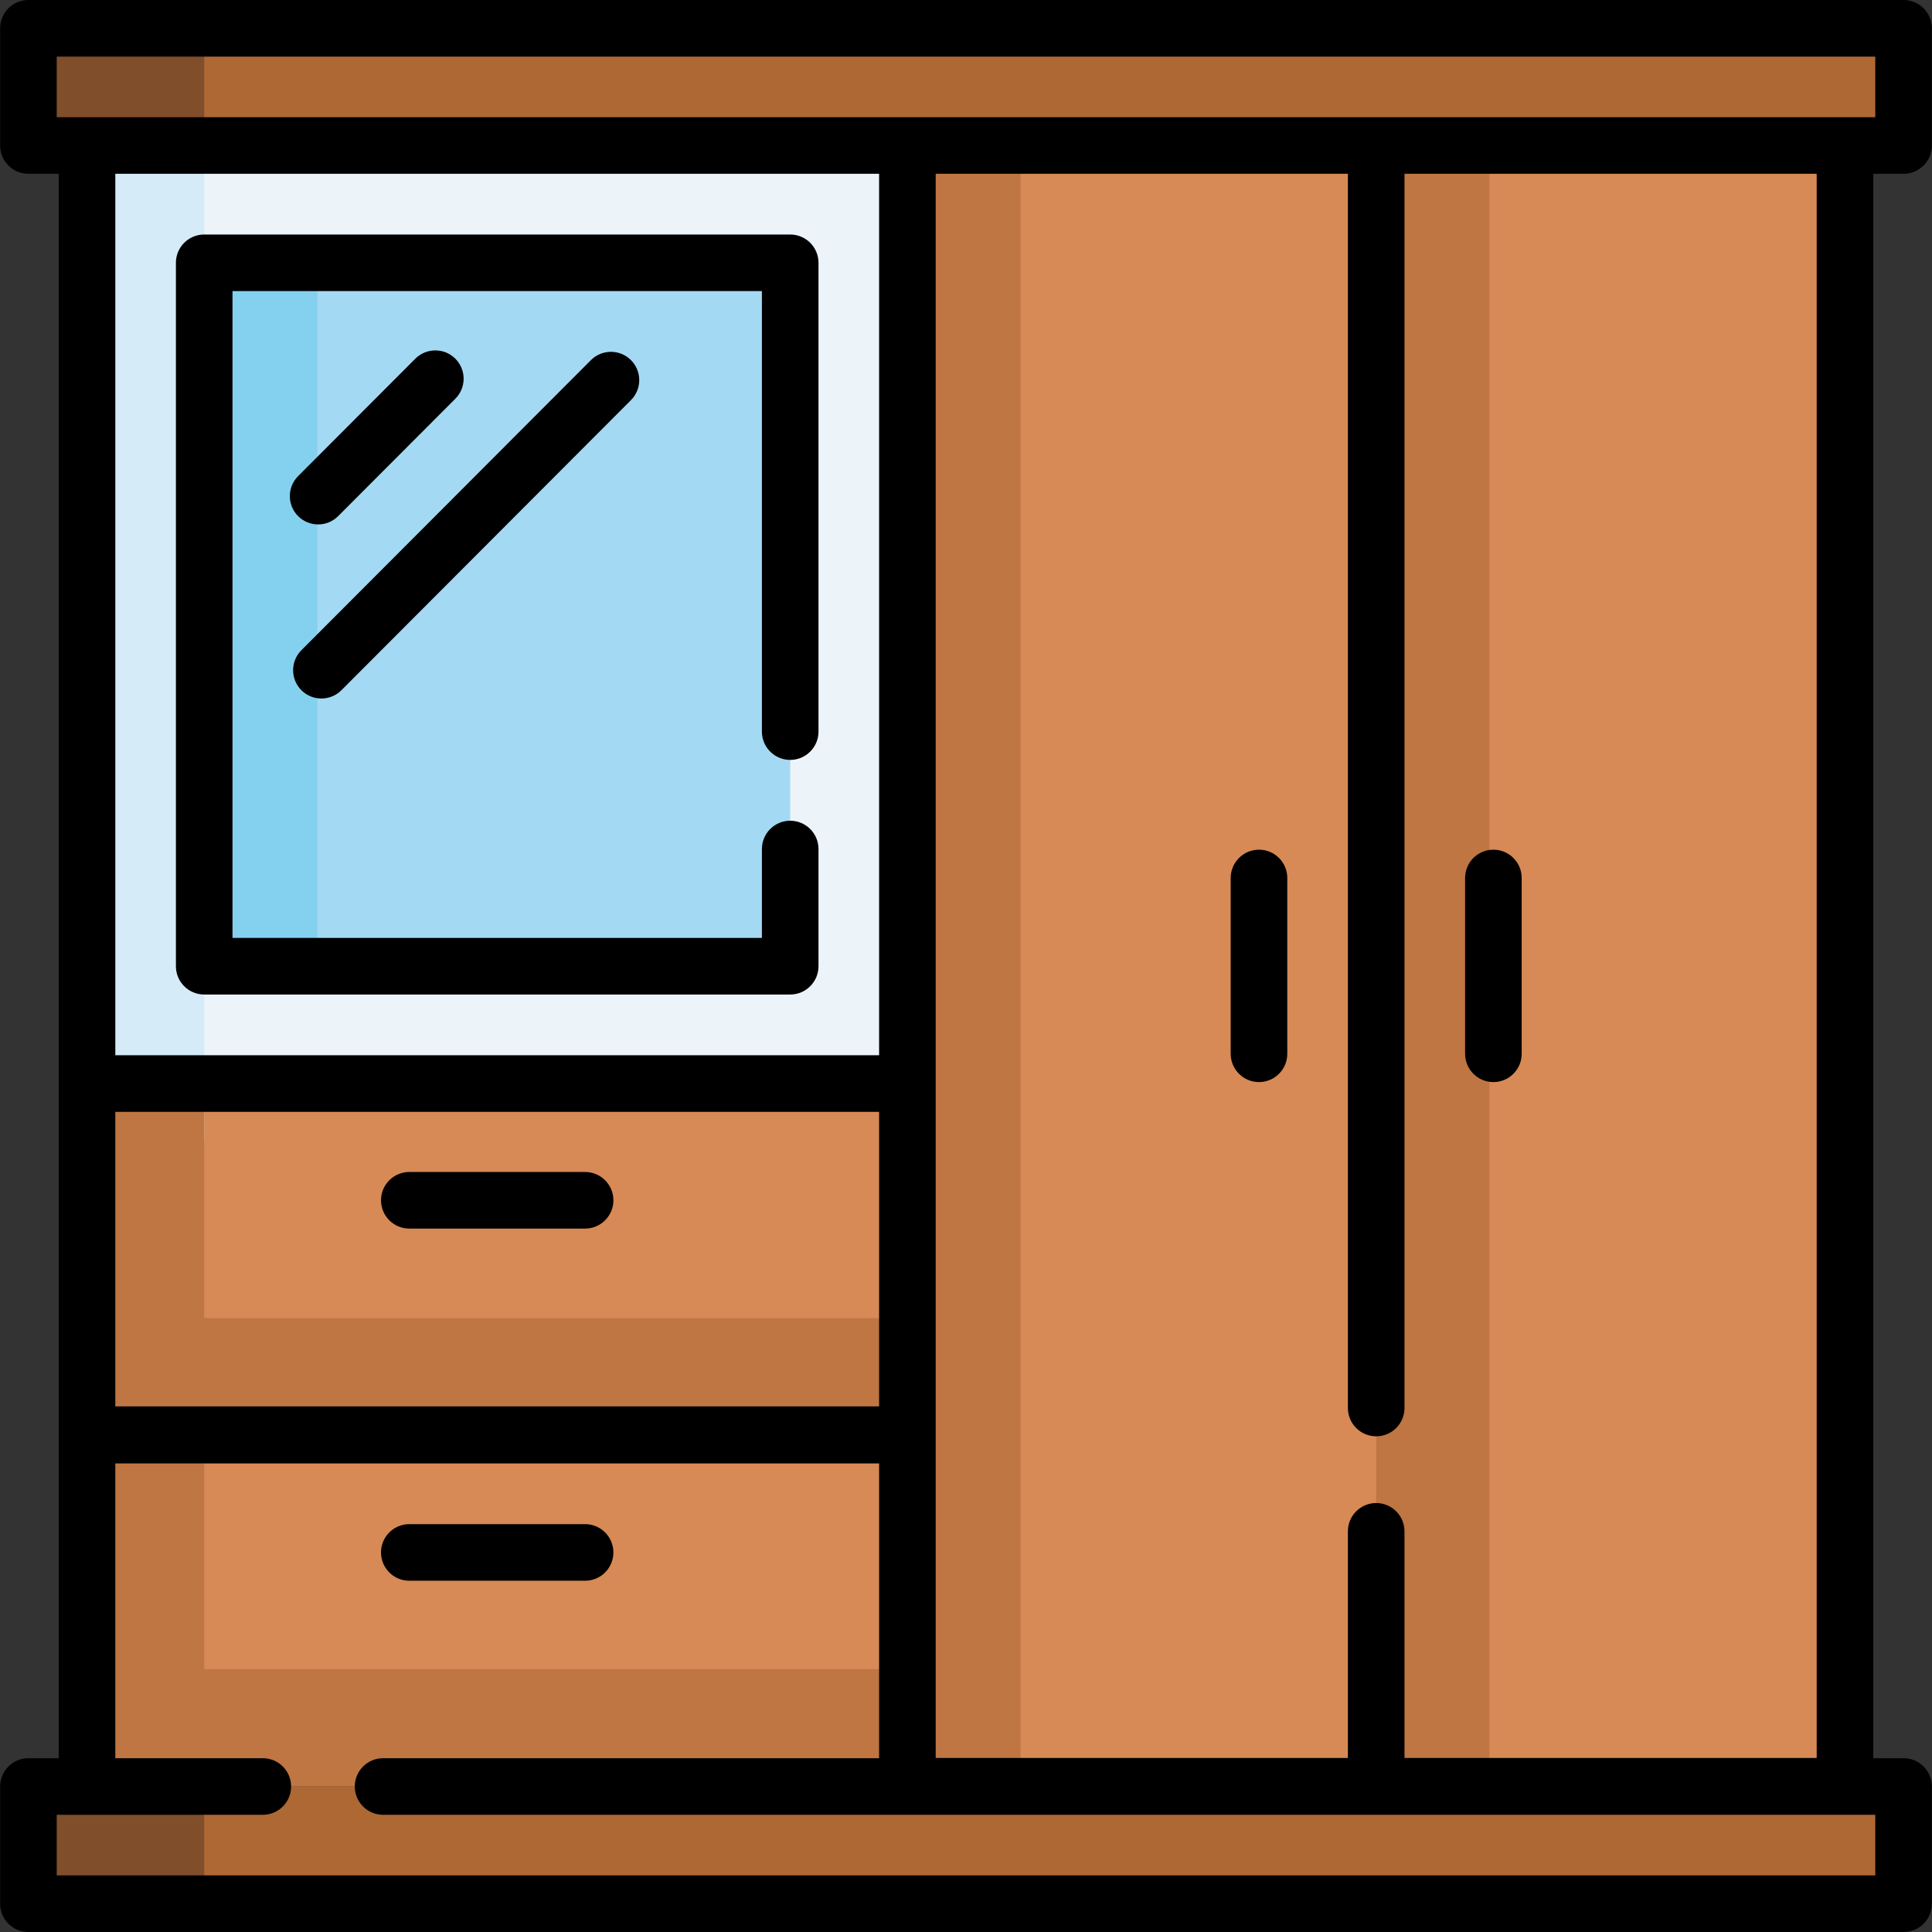 <svg id="Capa_1" enable-background="new 0 0 512.058 512.058" height="512" viewBox="0 0 512.058 512.058" width="512" xmlns="http://www.w3.org/2000/svg"><rect x="0" y="0" width="512.058" height="512.058" fill="#333333" stroke="none"/><g><path d="m23.062 38.562h217.436v264.045h-217.436z" fill="#edf4f9"/><path d="m240.498 38.562v248.619h-217.436v186.253h465.934v-434.872z" fill="#d78a55"/><path d="m23.062 38.562h31.062v264.029h-31.062z" fill="#d5ebf7"/><path d="m7.531 7.5h496.996v31.062h-496.996z" fill="#ae6834"/><path d="m7.531 7.5h46.593v31.062h-46.593z" fill="#804e2a"/><path d="m7.531 473.495h496.996v31.062h-496.996z" fill="#ae6834"/><path d="m7.531 473.495h46.593v31.062h-46.593z" fill="#804e2a"/><path d="m364.747 38.562h30v434.872h-30z" fill="#bf7642"/><path d="m54.124 69.655h155.311v186.434h-155.311z" fill="#a4d9f4"/><path d="m54.124 69.655h30v186.434h-30z" fill="#84d1ef"/><path d="m270.498 38.562h-30v310.797h-186.374v-62.178h-31.062v186.268l247.436-.015zm-216.374 341.859h186.374v61.966h-186.374z" fill="#bf7642"/></g><g><path d="m504.527 46.062c4.143 0 7.5-3.358 7.5-7.5v-31.062c0-4.142-3.357-7.5-7.5-7.5h-496.996c-4.142 0-7.5 3.358-7.5 7.5v31.062c0 4.142 3.358 7.5 7.5 7.5h8.031v419.934h-8.031c-4.142 0-7.5 3.358-7.5 7.5v31.062c0 4.142 3.358 7.5 7.5 7.5h496.996c4.143 0 7.5-3.358 7.5-7.5v-31.062c0-4.142-3.357-7.5-7.5-7.5h-8.031v-419.934zm-489.496-31.062h481.996v16.062h-481.996zm15.531 279.681h202.436v78.066h-202.436zm202.436-248.619v233.619h-202.436v-233.619zm264.029 450.996h-481.996v-16.062h54.625c4.142 0 7.5-3.358 7.5-7.5s-3.358-7.5-7.5-7.5h-39.094v-78.128h202.436v78.128h-131.468c-4.142 0-7.5 3.358-7.5 7.5s3.358 7.5 7.5 7.5h395.497zm-15.531-31.124h-109.249v-60.069c0-4.142-3.357-7.5-7.5-7.5s-7.5 3.358-7.5 7.5v60.069h-109.249v-419.872h109.249v327.117c0 4.142 3.357 7.5 7.5 7.5s7.5-3.358 7.5-7.5v-327.117h109.249z"/><path d="m54.124 263.589h155.312c4.142 0 7.5-3.358 7.5-7.5v-31.062c0-4.142-3.358-7.5-7.5-7.5s-7.5 3.358-7.5 7.5v23.562h-140.312v-171.434h140.312v116.75c0 4.142 3.358 7.5 7.5 7.5s7.5-3.358 7.5-7.5v-124.25c0-4.142-3.358-7.5-7.5-7.5h-155.312c-4.142 0-7.5 3.358-7.5 7.5v186.434c0 4.142 3.358 7.5 7.5 7.5z"/><path d="m89.627 136.793 31.062-31.123c2.926-2.932 2.921-7.68-.011-10.606s-7.681-2.921-10.606.011l-31.062 31.122c-2.926 2.932-2.921 7.68.01 10.606 2.924 2.917 7.671 2.931 10.607-.01z"/><path d="m90.495 182.934 76.738-76.888c2.926-2.932 2.921-7.681-.01-10.607-2.933-2.926-7.682-2.921-10.607.01l-76.738 76.888c-2.926 2.932-2.921 7.681.01 10.607 2.92 2.913 7.668 2.934 10.607-.01z"/><path d="m155.077 310.623h-46.594c-4.142 0-7.5 3.358-7.5 7.5s3.358 7.5 7.5 7.5h46.594c4.142 0 7.5-3.358 7.5-7.5s-3.358-7.5-7.5-7.5z"/><path d="m333.684 225.201c-4.143 0-7.5 3.358-7.5 7.5v46.594c0 4.142 3.357 7.5 7.5 7.5s7.5-3.358 7.5-7.5v-46.594c0-4.142-3.357-7.5-7.5-7.5z"/><path d="m395.809 286.795c4.143 0 7.5-3.358 7.5-7.5v-46.594c0-4.142-3.357-7.5-7.5-7.5s-7.5 3.358-7.5 7.5v46.594c0 4.142 3.358 7.5 7.5 7.5z"/><path d="m108.483 418.96h46.594c4.142 0 7.5-3.358 7.5-7.5s-3.358-7.5-7.5-7.5h-46.594c-4.142 0-7.5 3.358-7.5 7.5s3.358 7.5 7.5 7.5z"/></g></svg>